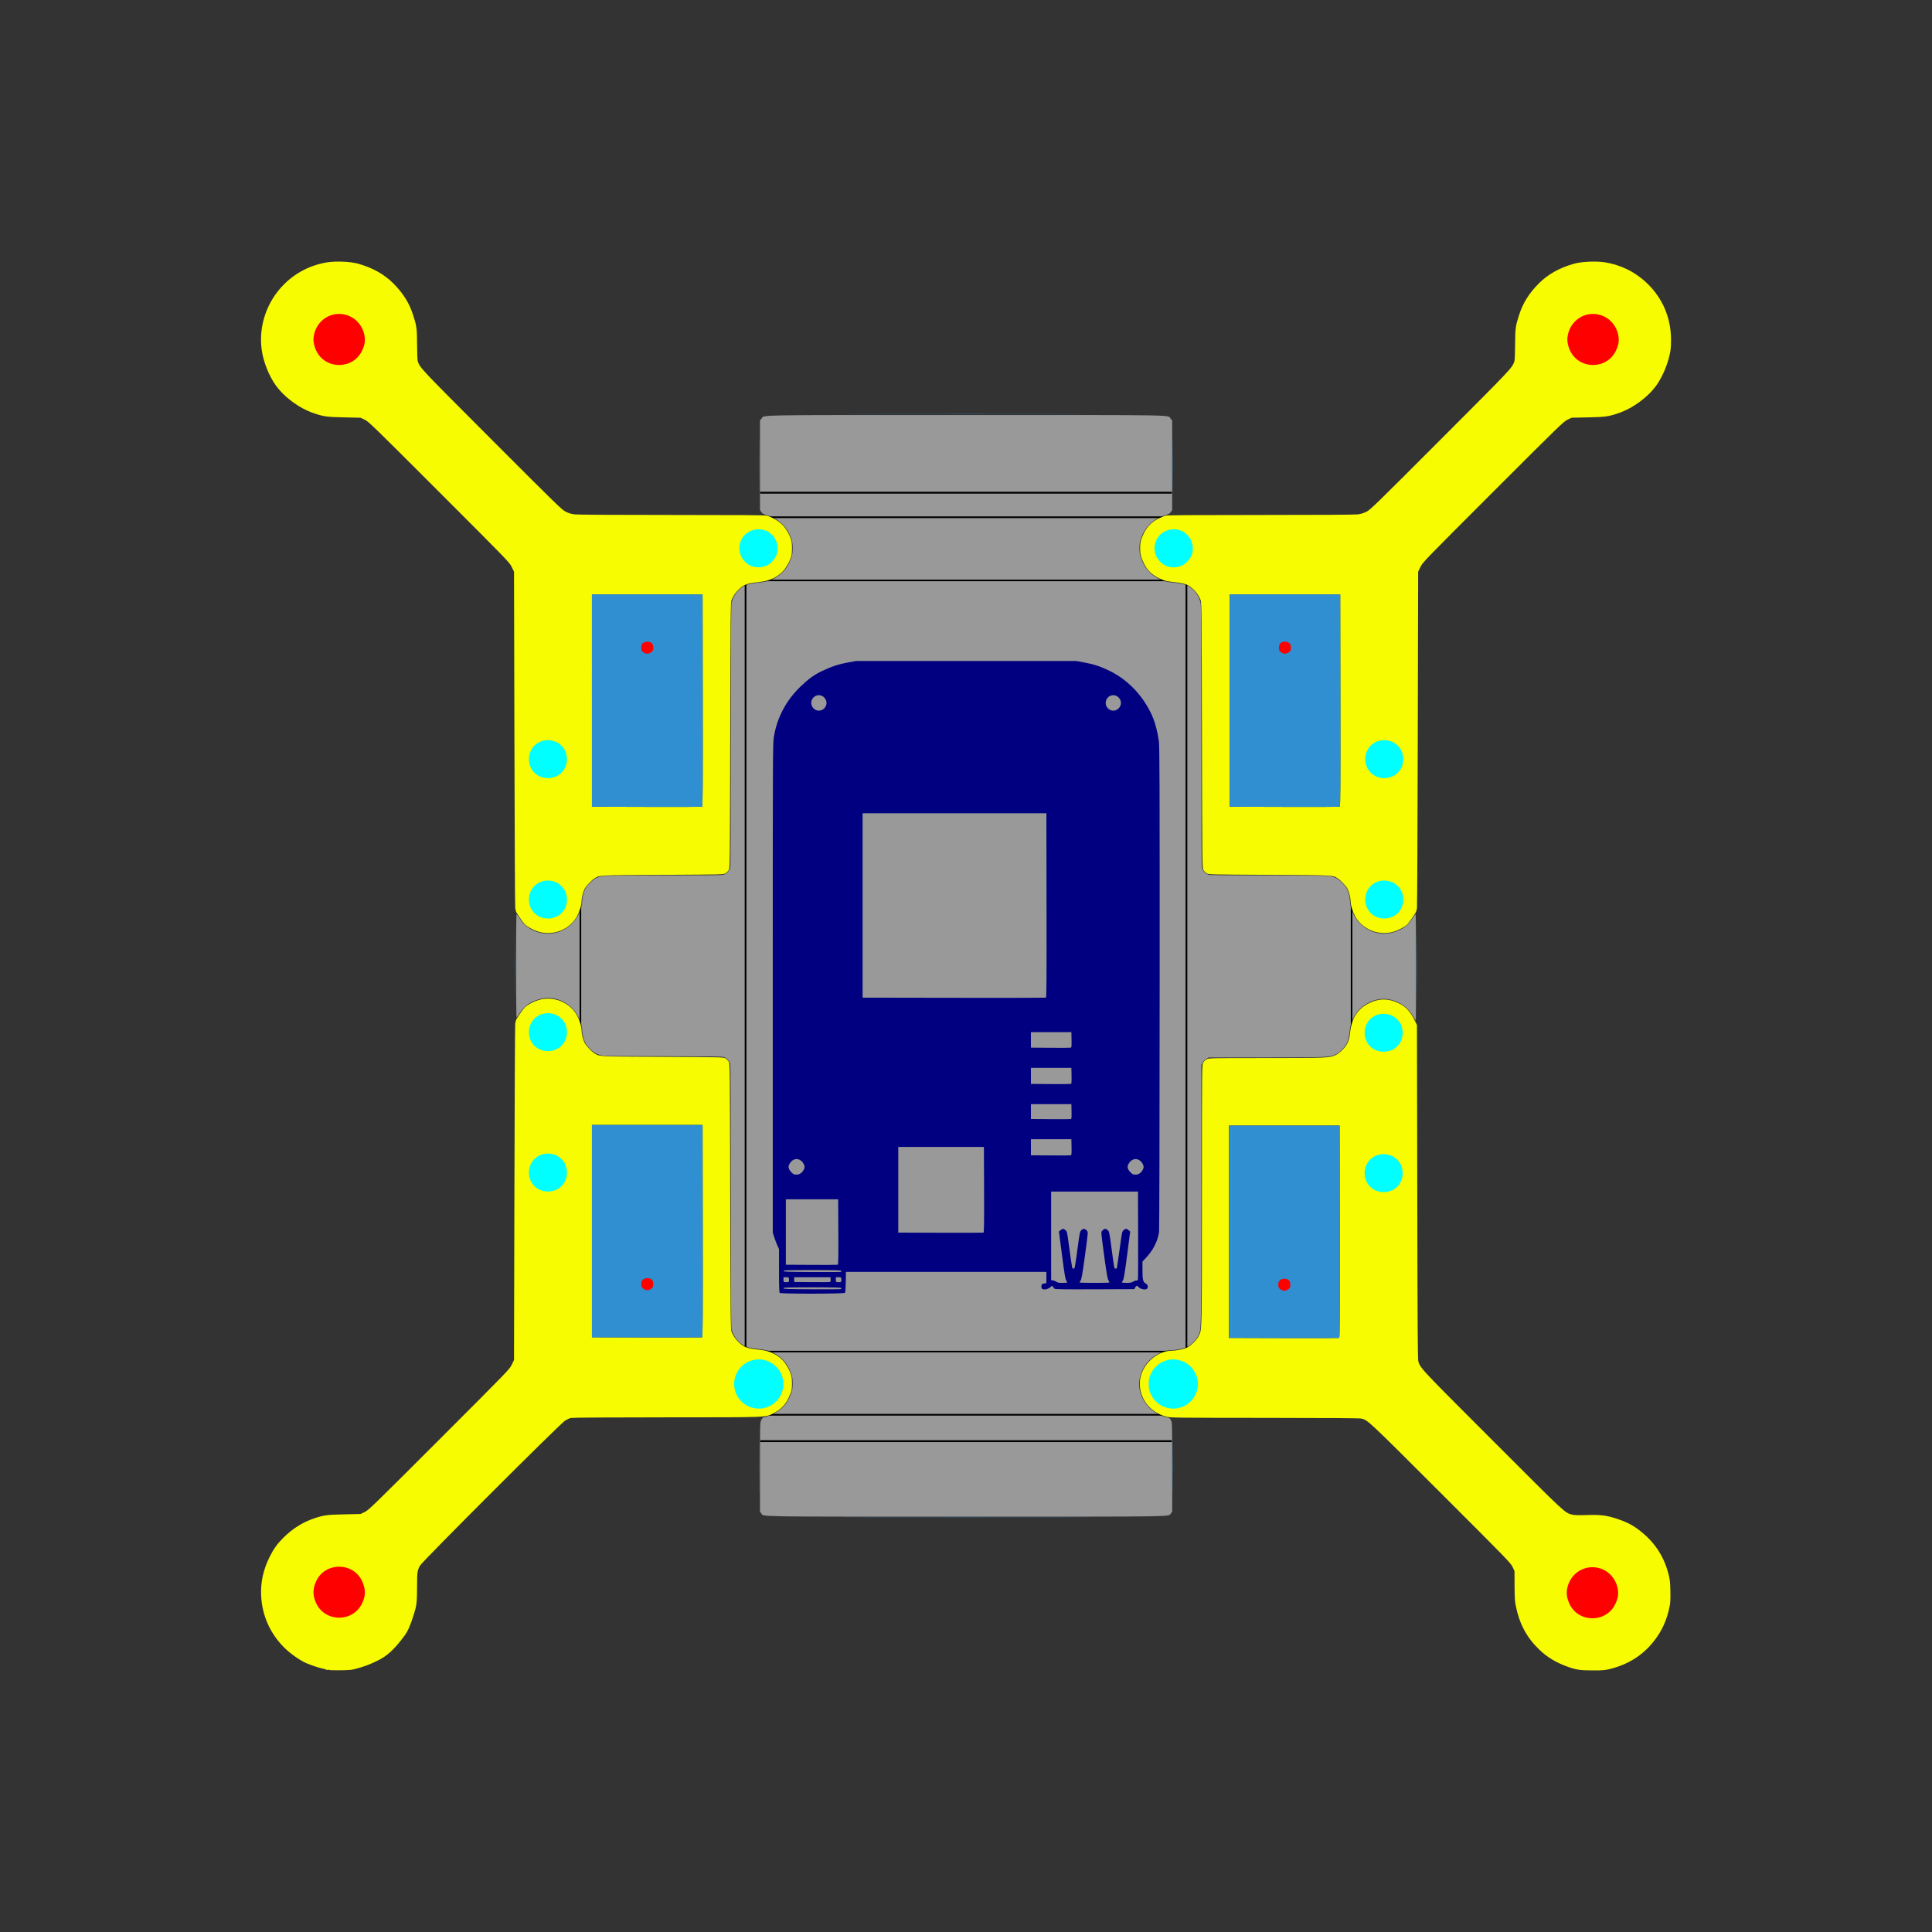 <?xml version="1.0" encoding="UTF-8" standalone="no"?>
<!-- Created with Inkscape (http://www.inkscape.org/) -->

<svg
   width="275mm"
   height="275mm"
   viewBox="0 0 275 275"
   version="1.1"
   id="svg1011"
   inkscape:version="1.1.2 (b8e25be833, 2022-02-05)"
   sodipodi:docname="chassis.svg"
   xmlns:inkscape="http://www.inkscape.org/namespaces/inkscape"
   xmlns:sodipodi="http://sodipodi.sourceforge.net/DTD/sodipodi-0.dtd"
   xmlns="http://www.w3.org/2000/svg"
   xmlns:svg="http://www.w3.org/2000/svg">
  <rect x="0" y="0" width="275" height="275" fill="#333333" stroke="none"/>
  <sodipodi:namedview
     id="namedview1013"
     pagecolor="#ffffff"
     bordercolor="#666666"
     borderopacity="1.0"
     inkscape:pageshadow="2"
     inkscape:pageopacity="0.0"
     inkscape:pagecheckerboard="0"
     inkscape:document-units="mm"
     showgrid="false"
     inkscape:zoom="4.3994184"
     inkscape:cx="564.73374"
     inkscape:cy="706.57067"
     inkscape:window-width="2558"
     inkscape:window-height="1360"
     inkscape:window-x="1273"
     inkscape:window-y="0"
     inkscape:window-maximized="0"
     inkscape:current-layer="layer1" />
  <defs
     id="defs1008" />
  <g
     inkscape:label="Layer 1"
     inkscape:groupmode="layer"
     id="layer1">
    <rect
       style="fill:#00ffff;stroke-width:0.252"
       id="rect7782"
       width="7"
       height="27"
       x="74.5"
       y="104.139"
       ry="3.6" />
    <rect
       style="fill:#00ffff;stroke-width:0.252"
       id="rect7782-4"
       width="7"
       height="27"
       x="74.5"
       y="143.5"
       ry="3.6" />
    <rect
       style="fill:#00ffff;stroke-width:0.252"
       id="rect7782-5"
       width="7"
       height="27"
       x="193.5"
       y="104.5"
       ry="3.6" />
    <rect
       style="fill:#00ffff;stroke-width:0.252"
       id="rect7782-4-1"
       width="7"
       height="27"
       x="193.5"
       y="143.861"
       ry="3.6" />
    <rect
       style="fill:#ff0000;stroke-width:0.153"
       id="rect2178"
       width="3.2"
       height="3.2"
       x="90.5"
       y="90.5" />
    <rect
       style="fill:#ff0000;stroke-width:0.153"
       id="rect2178-4"
       width="3.2"
       height="3.2"
       x="181.3"
       y="90.5" />
    <rect
       style="fill:#ff0000;stroke-width:0.153"
       id="rect2178-3"
       width="3.2"
       height="3.2"
       x="90.5"
       y="181.3" />
    <rect
       style="fill:#ff0000;stroke-width:0.153"
       id="rect2178-4-7"
       width="3.2"
       height="3.2"
       x="181.3"
       y="181.3" />
    <rect
       style="fill:#ff0000;stroke-width:0.219"
       id="rect3868"
       width="10"
       height="10"
       x="43.5"
       y="221.5" />
    <rect
       style="fill:#ff0000;stroke-width:0.219"
       id="rect3868-4"
       width="10"
       height="10"
       x="221.5"
       y="221.5" />
    <rect
       style="fill:#ff0000;stroke-width:0.219"
       id="rect3868-8"
       width="10"
       height="10"
       x="43.5"
       y="43.5" />
    <rect
       style="fill:#ff0000;stroke-width:0.219"
       id="rect3868-4-3"
       width="10"
       height="10"
       x="221.5"
       y="43.5" />
    <rect
       style="fill:#000080;stroke-width:0.26"
       id="rect6076"
       width="60"
       height="95"
       x="107.5"
       y="92.5" />
    <path
       style="fill:#999999;stroke-width:0.085"
       d="m 201.529,145.267 c -0.018,0 -0.196,-0.276 -0.397,-0.614 -0.805,-1.359 -2.019,-2.183 -3.582,-2.433 -1.81,-0.289 -3.935,0.814 -4.805,2.496 -0.418,0.808 -0.562,1.298 -0.657,2.244 -0.045,0.448 -0.167,1.027 -0.275,1.307 -0.248,0.645 -1.016,1.482 -1.638,1.786 -0.916,0.448 -1.101,0.457 -9.95,0.461 l -8.17,0.004 -0.337,0.191 c -0.189,0.107 -0.421,0.339 -0.528,0.528 l -0.191,0.337 -0.004,18.415 c -0.005,19.797 0.008,19.217 -0.431,20.131 -0.265,0.552 -0.999,1.3 -1.547,1.577 -0.489,0.248 -1.518,0.467 -2.214,0.471 -1.619,0.011 -3.375,1.195 -4.16,2.804 -0.901,1.848 -0.547,3.86 0.946,5.376 0.663,0.673 1.625,1.218 2.453,1.39 0.423,0.088 0.488,0.131 0.639,0.427 0.163,0.319 0.168,0.515 0.168,6.671 v 6.342 l -0.184,0.233 c -0.394,0.501 1.741,0.467 -29.153,0.467 -30.895,0 -28.759,0.034 -29.153,-0.467 l -0.184,-0.233 v -6.336 c 0,-6.316 8.5e-4,-6.338 0.182,-6.712 0.164,-0.337 0.22,-0.381 0.544,-0.43 0.199,-0.03 0.712,-0.225 1.141,-0.434 1.055,-0.514 1.777,-1.227 2.264,-2.237 0.419,-0.868 0.521,-1.282 0.521,-2.117 0,-0.834 -0.102,-1.248 -0.521,-2.117 -0.715,-1.483 -2.187,-2.525 -3.836,-2.714 -2.2,-0.252 -2.512,-0.357 -3.306,-1.107 -0.551,-0.521 -0.934,-1.229 -1.049,-1.939 -0.06,-0.37 -0.089,-6.508 -0.09,-18.92 -8.5e-4,-13.074 -0.028,-18.469 -0.094,-18.707 -0.119,-0.428 -0.54,-0.85 -0.968,-0.968 -0.232,-0.064 -2.826,-0.093 -8.463,-0.094 -5.151,-8.5e-4 -8.33,-0.033 -8.678,-0.088 -0.303,-0.048 -0.745,-0.181 -0.982,-0.296 -0.495,-0.239 -1.284,-1.025 -1.548,-1.543 -0.227,-0.445 -0.431,-1.298 -0.432,-1.81 -8.5e-4,-0.216 -0.081,-0.654 -0.178,-0.974 -0.812,-2.666 -3.484,-4.159 -6.042,-3.378 -1.234,0.377 -2.015,0.958 -2.677,1.99 -0.207,0.322 -0.404,0.588 -0.439,0.591 -0.035,0.003 -0.064,-3.31 -0.064,-7.361 0,-4.051 0.029,-7.364 0.064,-7.361 0.035,0.003 0.232,0.269 0.439,0.591 0.459,0.716 0.824,1.078 1.487,1.477 2.787,1.673 6.269,0.294 7.232,-2.865 0.097,-0.319 0.177,-0.757 0.178,-0.974 0.002,-0.513 0.205,-1.365 0.432,-1.81 0.264,-0.518 1.053,-1.304 1.548,-1.543 0.237,-0.115 0.679,-0.248 0.982,-0.296 0.349,-0.055 3.527,-0.087 8.678,-0.088 5.637,-8.6e-4 8.231,-0.03 8.463,-0.094 0.428,-0.119 0.85,-0.54 0.968,-0.968 0.066,-0.238 0.093,-5.634 0.094,-18.707 8.5e-4,-12.412 0.03,-18.55 0.09,-18.92 0.115,-0.71 0.498,-1.418 1.049,-1.939 0.794,-0.751 1.105,-0.855 3.306,-1.107 1.648,-0.189 3.12,-1.23 3.836,-2.714 0.419,-0.868 0.521,-1.282 0.521,-2.117 0,-0.834 -0.102,-1.248 -0.521,-2.117 -0.613,-1.27 -1.789,-2.223 -3.243,-2.626 -0.399,-0.111 -0.549,-0.201 -0.699,-0.421 l -0.191,-0.28 v -6.373 -6.373 l 0.213,-0.253 c 0.476,-0.565 -1.936,-0.522 29.124,-0.522 31.06,0 28.649,-0.043 29.124,0.522 l 0.213,0.253 v 6.373 6.373 l -0.191,0.28 c -0.15,0.22 -0.299,0.31 -0.699,0.421 -1.454,0.403 -2.63,1.356 -3.243,2.626 -0.419,0.868 -0.521,1.282 -0.521,2.117 0,0.834 0.102,1.248 0.521,2.117 0.715,1.483 2.187,2.525 3.836,2.714 2.2,0.252 2.512,0.357 3.306,1.107 0.551,0.521 0.934,1.229 1.049,1.939 0.06,0.37 0.089,6.508 0.09,18.92 8.4e-4,13.074 0.028,18.469 0.094,18.707 0.119,0.428 0.54,0.85 0.968,0.968 0.232,0.064 2.826,0.093 8.463,0.094 5.151,8.5e-4 8.33,0.033 8.678,0.088 0.303,0.048 0.745,0.181 0.982,0.296 0.495,0.239 1.284,1.025 1.548,1.543 0.227,0.445 0.431,1.298 0.432,1.81 8.5e-4,0.216 0.081,0.654 0.178,0.974 0.812,2.666 3.484,4.159 6.042,3.378 1.234,-0.377 2.015,-0.958 2.677,-1.99 0.207,-0.322 0.404,-0.588 0.439,-0.591 0.035,-0.003 0.064,3.405 0.064,7.573 0,4.168 -0.015,7.578 -0.033,7.578 z m -36.586,-39.836 c -0.226,-1.523 -0.592,-2.818 -1.088,-3.859 -1.267,-2.658 -3.366,-4.827 -5.855,-6.051 -1.327,-0.653 -2.325,-0.983 -3.753,-1.241 l -1.073,-0.194 h -15.663 -15.663 l -1.073,0.194 c -1.37,0.248 -2.384,0.578 -3.71,1.207 -1.183,0.561 -1.942,1.106 -3.121,2.24 -2.045,1.966 -3.345,4.42 -3.79,7.154 -0.153,0.94 -0.159,2.166 -0.159,35.772 v 34.798 l 0.202,0.635 c 0.111,0.349 0.311,0.878 0.445,1.176 l 0.242,0.541 v 3.062 c 0,2.268 0.026,3.088 0.102,3.163 0.156,0.156 9.154,0.146 9.284,-0.01 0.057,-0.069 0.102,-0.664 0.116,-1.545 l 0.023,-1.433 h 14.266 14.266 v 0.804 0.804 l -0.254,0.029 c -0.14,0.016 -0.302,0.068 -0.36,0.116 -0.135,0.111 -0.137,0.509 -0.004,0.643 0.216,0.216 0.877,0.075 1.239,-0.264 0.196,-0.184 0.198,-0.184 0.315,-0.015 0.065,0.093 0.158,0.217 0.209,0.276 0.072,0.084 1.287,0.102 5.738,0.085 l 5.646,-0.022 0.112,-0.233 c 0.125,-0.262 0.282,-0.297 0.446,-0.1 0.288,0.347 1.056,0.501 1.261,0.254 0.175,-0.21 0.073,-0.584 -0.194,-0.711 -0.392,-0.187 -0.479,-0.535 -0.479,-1.914 v -1.229 l 0.391,-0.404 c 1.074,-1.109 1.74,-2.382 1.97,-3.762 0.043,-0.257 0.079,-15.25 0.085,-34.784 0.008,-29.98 -0.007,-34.44 -0.116,-35.179 z m -2.319,61.137 c -0.262,0.43 -0.578,0.627 -1.004,0.627 -0.327,0 -0.424,-0.045 -0.703,-0.323 -0.524,-0.524 -0.544,-0.956 -0.07,-1.495 0.557,-0.635 1.401,-0.49 1.819,0.312 0.161,0.31 0.149,0.568 -0.041,0.88 z m -0.658,15.641 c -0.031,0.031 -0.136,0.057 -0.233,0.057 -0.097,0 -0.301,0.076 -0.454,0.169 -0.21,0.128 -0.427,0.169 -0.896,0.169 -0.34,0 -0.643,-0.024 -0.673,-0.054 -0.03,-0.03 0.022,-0.161 0.115,-0.291 0.139,-0.195 0.247,-0.835 0.607,-3.598 l 0.438,-3.36 -0.233,-0.2 c -0.291,-0.251 -0.409,-0.251 -0.697,-0.004 -0.217,0.187 -0.24,0.286 -0.466,1.968 -0.131,0.975 -0.296,2.134 -0.369,2.576 -0.072,0.442 -0.131,0.833 -0.131,0.868 0,0.035 -0.076,0.064 -0.168,0.064 -0.213,0 -0.192,0.1 -0.584,-2.831 -0.317,-2.369 -0.335,-2.457 -0.555,-2.646 -0.28,-0.241 -0.387,-0.244 -0.672,-0.02 -0.172,0.135 -0.223,0.25 -0.223,0.502 0,0.179 0.191,1.705 0.424,3.389 0.339,2.448 0.457,3.11 0.59,3.297 0.092,0.129 0.142,0.258 0.113,0.288 -0.07,0.07 -4.13,0.07 -4.2,0 -0.03,-0.03 0.021,-0.159 0.113,-0.288 0.133,-0.187 0.251,-0.848 0.59,-3.297 0.233,-1.685 0.424,-3.21 0.424,-3.389 0,-0.252 -0.051,-0.366 -0.223,-0.502 -0.285,-0.224 -0.392,-0.221 -0.672,0.02 -0.219,0.189 -0.239,0.28 -0.551,2.596 -0.394,2.916 -0.387,2.882 -0.589,2.882 -0.114,0 -0.171,-0.078 -0.202,-0.275 -0.189,-1.202 -0.267,-1.747 -0.471,-3.269 -0.22,-1.646 -0.243,-1.745 -0.46,-1.932 -0.288,-0.247 -0.406,-0.247 -0.697,0.004 l -0.233,0.2 0.438,3.36 c 0.36,2.763 0.468,3.403 0.607,3.598 0.093,0.131 0.145,0.262 0.115,0.291 -0.03,0.03 -0.337,0.054 -0.683,0.054 -0.484,0 -0.682,-0.037 -0.856,-0.162 -0.125,-0.089 -0.341,-0.175 -0.479,-0.19 l -0.251,-0.029 v -6.308 -6.308 h 6.181 6.181 l 0.022,6.272 c 0.012,3.45 -0.004,6.298 -0.035,6.329 z m -2.58,-81.58 c -0.451,0.704 -1.404,0.698 -1.843,-0.011 -0.443,-0.716 0.083,-1.664 0.923,-1.664 0.369,0 0.716,0.201 0.923,0.537 0.225,0.365 0.224,0.783 -0.004,1.138 z m -6.95,63.817 c -0.06,0.023 -1.366,0.032 -2.902,0.019 l -2.793,-0.022 v -1.143 -1.143 h 2.879 2.879 l 0.024,1.124 c 0.018,0.855 -0.002,1.134 -0.085,1.165 z m 0,-5.165 c -0.06,0.023 -1.366,0.032 -2.902,0.019 l -2.793,-0.022 v -1.058 -1.058 h 2.879 2.879 l 0.024,1.039 c 0.018,0.787 -0.003,1.049 -0.085,1.081 z m 0,-4.995 c -0.06,0.023 -1.366,0.032 -2.902,0.019 l -2.793,-0.022 v -1.143 -1.143 h 2.879 2.879 l 0.024,1.124 c 0.018,0.855 -0.002,1.134 -0.085,1.165 z m 7e-5,-5.165 c -0.06,0.023 -1.366,0.032 -2.902,0.019 l -2.793,-0.022 v -1.101 -1.101 h 2.879 2.879 l 0.024,1.081 c 0.018,0.821 -0.003,1.091 -0.085,1.123 z m -3.558,-7.112 c -0.058,0.022 -5.954,0.031 -13.102,0.019 l -12.996,-0.022 v -13.123 -13.123 h 13.081 13.081 l 0.021,13.105 c 0.017,10.439 0,13.113 -0.085,13.145 z m -8.89,33.443 c -0.059,0.022 -2.811,0.031 -6.118,0.019 l -6.011,-0.022 v -6.096 -6.096 h 6.096 6.096 l 0.022,6.077 c 0.017,4.817 0,6.086 -0.085,6.118 z m -20.314,8.041 c -0.062,0.024 -1.923,0.033 -4.135,0.021 -3.509,-0.019 -4.022,-0.038 -4.022,-0.149 0,-0.111 0.512,-0.127 4.099,-0.127 3.203,0 4.107,0.023 4.135,0.106 0.019,0.058 -0.015,0.125 -0.078,0.149 z m -0.015,-1.01 c -0.068,0.026 -0.252,0.035 -0.407,0.021 -0.269,-0.026 -0.283,-0.044 -0.283,-0.366 v -0.339 h 0.381 c 0.379,0 0.381,0.001 0.407,0.318 0.018,0.22 -0.012,0.333 -0.098,0.366 z m 0.015,-1.445 c -0.062,0.024 -1.923,0.033 -4.135,0.021 -3.509,-0.019 -4.022,-0.038 -4.022,-0.149 0,-0.111 0.512,-0.127 4.099,-0.127 3.203,0 4.107,0.023 4.135,0.106 0.019,0.058 -0.015,0.125 -0.078,0.149 z m -0.43,-1.014 c -0.059,0.022 -1.745,0.031 -3.747,0.019 l -3.641,-0.022 v -4.657 -4.657 h 3.725 3.725 l 0.022,4.638 c 0.017,3.665 -8.5e-4,4.646 -0.085,4.679 z m -1.097,2.454 c -0.062,0.024 -1.235,0.033 -2.609,0.021 l -2.497,-0.022 v -0.339 -0.339 h 2.582 2.582 l 0.026,0.318 c 0.017,0.206 -0.013,0.333 -0.086,0.361 z m -0.672,-81.85 c -0.451,0.704 -1.404,0.698 -1.843,-0.011 -0.443,-0.716 0.083,-1.664 0.923,-1.664 0.369,0 0.716,0.201 0.923,0.537 0.225,0.365 0.224,0.783 -0.004,1.138 z m -3.112,65.939 c -0.262,0.43 -0.578,0.627 -1.004,0.627 -0.327,0 -0.424,-0.045 -0.703,-0.323 -0.524,-0.524 -0.544,-0.956 -0.07,-1.495 0.557,-0.635 1.401,-0.49 1.819,0.312 0.161,0.31 0.149,0.568 -0.041,0.88 z m -2.155,15.916 c -0.068,0.026 -0.252,0.035 -0.407,0.021 -0.269,-0.026 -0.283,-0.044 -0.283,-0.366 v -0.339 h 0.381 c 0.379,0 0.381,0.001 0.407,0.318 0.018,0.22 -0.012,0.333 -0.098,0.366 z"
       id="path6479" />
    <rect
       style="fill:none;stroke:#000000;stroke-width:0.246;stroke-miterlimit:4;stroke-dasharray:none;stroke-opacity:1"
       id="rect1625"
       width="62.754"
       height="127.754"
       x="106.123"
       y="73.623" />
    <circle
       style="fill:#00ffff;stroke-width:0.225"
       id="path7935"
       cx="108"
       cy="78"
       r="3.5" />
    <rect
       style="fill:none;stroke:#000000;stroke-width:0.229;stroke-miterlimit:4;stroke-dasharray:none;stroke-opacity:1"
       id="rect907"
       width="109.771"
       height="109.771"
       x="82.614"
       y="82.614" />
    <circle
       style="fill:#00ffff;stroke-width:0.225"
       id="path7935-1"
       cx="167"
       cy="78"
       r="3.5" />
    <path
       style="fill:#f8fc01;stroke-width:0.085"
       d="m 237.76,49.975 c -0.234,1.532 -1.064,3.58 -1.958,4.833 -1.268,1.777 -3.44,3.356 -5.58,4.056 -1.344,0.44 -1.733,0.49 -4.191,0.544 l -2.328,0.051 -0.593,0.284 c -0.564,0.271 -1.083,0.775 -10.595,10.286 -9.905,9.905 -10.005,10.008 -10.329,10.675 l -0.327,0.673 -0.054,23.711 c -0.03,13.041 -0.082,23.918 -0.115,24.172 -0.033,0.253 -0.126,0.558 -0.206,0.677 -0.08,0.119 -0.321,0.484 -0.536,0.81 -0.215,0.326 -0.498,0.695 -0.629,0.82 -0.406,0.386 -1.223,0.828 -1.936,1.046 -2.091,0.639 -4.44,-0.293 -5.482,-2.174 -0.369,-0.666 -0.651,-1.572 -0.653,-2.093 -0.002,-0.513 -0.205,-1.365 -0.432,-1.81 -0.23,-0.45 -1.032,-1.294 -1.471,-1.548 -0.737,-0.425 -0.47,-0.412 -9.652,-0.461 -8.491,-0.045 -8.641,-0.049 -8.929,-0.218 -0.161,-0.095 -0.371,-0.304 -0.466,-0.466 -0.172,-0.292 -0.173,-0.375 -0.215,-19.174 -0.038,-17.048 -0.056,-18.915 -0.178,-19.233 -0.231,-0.6 -0.549,-1.072 -1.027,-1.524 -0.814,-0.77 -1.115,-0.872 -3.324,-1.125 -0.624,-0.072 -0.905,-0.157 -1.553,-0.469 -1.057,-0.51 -1.713,-1.156 -2.198,-2.161 -0.418,-0.867 -0.52,-1.281 -0.52,-2.115 0,-0.834 0.102,-1.248 0.52,-2.115 0.455,-0.944 1.129,-1.63 2.062,-2.098 0.371,-0.186 0.826,-0.381 1.012,-0.433 0.243,-0.068 4.072,-0.094 13.505,-0.094 8.245,0 13.419,-0.031 13.843,-0.084 0.477,-0.06 0.851,-0.171 1.269,-0.377 0.558,-0.275 1.181,-0.882 10.553,-10.267 10.3,-10.313 10.173,-10.179 10.514,-11.158 0.051,-0.148 0.093,-1.144 0.099,-2.371 0.011,-2.298 0.054,-2.625 0.559,-4.191 0.559,-1.736 1.425,-3.119 2.835,-4.529 1.306,-1.306 2.961,-2.225 5.044,-2.801 1.085,-0.3 3.191,-0.381 4.425,-0.171 2.363,0.403 4.436,1.473 6.108,3.153 2.027,2.037 3.139,4.639 3.215,7.523 0.02,0.741 -0.012,1.471 -0.085,1.947 z m -7.413,-2.253 c -0.336,-1.772 -1.835,-3.039 -3.597,-3.039 -1.794,0 -3.287,1.29 -3.609,3.12 -0.116,0.66 -0.002,1.362 0.34,2.094 1.285,2.745 5.253,2.745 6.538,-8.5e-4 0.385,-0.823 0.473,-1.406 0.327,-2.174 z m -30.782,79.316 c -0.212,-0.621 -0.849,-1.264 -1.494,-1.507 -1.865,-0.703 -3.741,0.554 -3.741,2.507 0,1.552 1.192,2.724 2.745,2.7 1.928,-0.03 3.131,-1.818 2.49,-3.699 z m 0,-19.981 c -0.212,-0.621 -0.849,-1.264 -1.494,-1.507 -1.865,-0.703 -3.741,0.554 -3.741,2.507 0,1.552 1.192,2.724 2.745,2.7 1.928,-0.03 3.131,-1.818 2.49,-3.699 z M 182.893,84.604 h -7.874 V 99.717 114.83 l 7.789,0.022 c 4.284,0.012 7.837,0.004 7.895,-0.019 0.085,-0.032 0.102,-3.104 0.085,-15.135 l -0.021,-15.094 z m -13.196,-7.197 c -0.159,-0.598 -0.333,-0.9 -0.763,-1.33 -1.232,-1.232 -3.491,-0.871 -4.28,0.684 -0.564,1.113 -0.361,2.352 0.532,3.246 0.995,0.995 2.753,0.995 3.748,8.5e-4 0.746,-0.746 1.014,-1.659 0.763,-2.6 z m 67.98,151.13 c -0.399,2.059 -1.108,3.622 -2.342,5.164 -1.555,1.942 -3.594,3.218 -6.171,3.863 -0.709,0.177 -1,0.201 -2.455,0.201 -1.809,3.4e-4 -2.384,-0.088 -3.683,-0.565 -1.59,-0.584 -2.82,-1.334 -3.916,-2.385 -1.782,-1.711 -2.823,-3.636 -3.343,-6.184 -0.146,-0.717 -0.176,-1.192 -0.184,-2.93 l -0.009,-2.074 -0.279,-0.593 c -0.267,-0.568 -0.699,-1.012 -10.245,-10.549 -10.317,-10.308 -10.321,-10.312 -11.24,-10.565 -0.233,-0.065 -4.368,-0.095 -13.753,-0.101 -12.821,-0.009 -13.447,-0.016 -14.038,-0.168 -2.482,-0.637 -4.07,-2.891 -3.735,-5.301 0.303,-2.178 2.401,-4.079 4.519,-4.094 0.647,-0.004 1.694,-0.214 2.143,-0.43 0.551,-0.264 1.384,-1.083 1.662,-1.633 0.486,-0.96 0.468,-0.182 0.471,-20.184 0.003,-18.268 0.004,-18.4 0.173,-18.731 0.11,-0.215 0.29,-0.395 0.505,-0.505 0.328,-0.167 0.486,-0.171 8.487,-0.173 8.83,-0.003 9.017,-0.012 9.932,-0.459 0.272,-0.133 0.661,-0.445 0.988,-0.792 0.66,-0.7 0.896,-1.257 1.01,-2.387 0.204,-2.026 1.097,-3.4 2.717,-4.182 1.276,-0.616 2.418,-0.68 3.683,-0.207 1.317,0.493 2.087,1.232 2.8,2.686 l 0.316,0.645 0.044,23.791 c 0.036,19.497 0.064,23.852 0.157,24.125 0.329,0.975 0.325,0.97 10.586,11.236 10.578,10.583 10.22,10.25 11.303,10.536 0.309,0.082 0.852,0.097 2.122,0.059 1.956,-0.058 2.752,0.041 4.261,0.533 1.25,0.407 2.151,0.858 3.023,1.513 2.278,1.711 3.642,3.74 4.329,6.437 0.18,0.709 0.221,1.088 0.247,2.328 0.022,1.02 -0.004,1.667 -0.083,2.074 z m -7.415,-2.422 c -0.336,-1.772 -1.835,-3.039 -3.597,-3.039 -1.794,0 -3.287,1.29 -3.609,3.12 -0.116,0.66 -0.002,1.362 0.34,2.094 1.285,2.745 5.253,2.745 6.538,-8.5e-4 0.385,-0.823 0.473,-1.406 0.327,-2.174 z m -30.782,-60.13 c -0.212,-0.621 -0.849,-1.264 -1.494,-1.507 -1.865,-0.703 -3.741,0.554 -3.741,2.507 0,1.552 1.192,2.724 2.745,2.7 1.928,-0.03 3.131,-1.818 2.49,-3.699 z m 0,-19.981 c -0.212,-0.621 -0.849,-1.264 -1.494,-1.507 -1.865,-0.703 -3.741,0.554 -3.741,2.507 0,1.552 1.192,2.724 2.745,2.7 1.928,-0.03 3.131,-1.818 2.49,-3.699 z m -16.672,14.207 h -7.874 v 15.113 15.113 l 7.789,0.022 c 4.284,0.012 7.837,0.004 7.895,-0.019 0.085,-0.032 0.102,-3.104 0.085,-15.135 l -0.021,-15.094 z m -13.196,36.153 c -0.159,-0.598 -0.333,-0.9 -0.763,-1.33 -1.232,-1.232 -3.491,-0.871 -4.28,0.684 -0.564,1.113 -0.361,2.352 0.532,3.246 0.995,0.995 2.753,0.995 3.748,8.5e-4 0.746,-0.746 1.014,-1.659 0.763,-2.6 z m -56.962,1.609 c -0.044,0.186 -0.236,0.662 -0.427,1.057 -0.463,0.957 -1.129,1.629 -2.096,2.115 -1.246,0.627 -0.328,0.59 -15.161,0.597 -8.172,0.004 -13.474,0.037 -13.693,0.087 -0.197,0.045 -0.578,0.219 -0.847,0.388 -0.741,0.466 -20.364,20.08 -20.656,20.647 -0.378,0.733 -0.395,0.86 -0.405,3.049 -0.01,2.202 -0.059,2.612 -0.464,3.895 -0.487,1.544 -0.842,2.357 -1.303,2.988 -1.418,1.938 -2.537,2.97 -3.906,3.603 -0.279,0.129 -0.66,0.305 -0.847,0.392 -0.773,0.358 -2.355,0.84 -2.963,0.902 -0.671,0.069 -2.936,0.076 -2.978,0.009 -0.023,-0.038 -0.117,-0.044 -0.208,-0.015 -0.091,0.029 -0.212,0.017 -0.268,-0.028 -0.056,-0.044 -0.254,-0.108 -0.44,-0.141 -0.504,-0.091 -1.811,-0.522 -2.424,-0.8 -0.965,-0.437 -2.298,-1.387 -3.143,-2.237 -1.993,-2.006 -3.125,-4.573 -3.252,-7.38 -0.086,-1.891 0.305,-3.67 1.204,-5.482 0.57,-1.148 1.068,-1.846 1.934,-2.712 1.335,-1.335 2.82,-2.264 4.496,-2.812 1.344,-0.44 1.733,-0.49 4.191,-0.544 l 2.328,-0.051 0.593,-0.284 c 0.564,-0.271 1.083,-0.775 10.595,-10.286 9.905,-9.905 10.005,-10.008 10.329,-10.675 l 0.327,-0.673 0.054,-23.711 c 0.03,-13.041 0.082,-23.918 0.115,-24.172 0.033,-0.253 0.126,-0.558 0.206,-0.677 0.08,-0.119 0.321,-0.484 0.536,-0.81 0.215,-0.326 0.498,-0.695 0.629,-0.82 0.406,-0.386 1.223,-0.828 1.936,-1.046 2.091,-0.639 4.44,0.293 5.482,2.174 0.369,0.666 0.651,1.572 0.653,2.093 0.002,0.513 0.205,1.365 0.432,1.81 0.23,0.45 1.032,1.294 1.471,1.548 0.737,0.425 0.47,0.412 9.652,0.461 8.491,0.045 8.641,0.049 8.929,0.218 0.161,0.095 0.371,0.304 0.466,0.466 0.172,0.292 0.173,0.375 0.215,19.174 0.038,17.048 0.056,18.915 0.178,19.233 0.231,0.6 0.549,1.072 1.027,1.524 0.814,0.77 1.115,0.872 3.324,1.125 1.061,0.122 2.127,0.634 2.875,1.382 0.563,0.563 1.138,1.594 1.31,2.348 0.106,0.464 0.103,1.612 -0.005,2.074 z M 110.6,196.279 c -0.159,-0.598 -0.333,-0.9 -0.763,-1.33 -1.232,-1.232 -3.491,-0.871 -4.28,0.684 -0.564,1.113 -0.361,2.352 0.532,3.246 0.995,0.995 2.753,0.995 3.748,8.5e-4 0.746,-0.746 1.014,-1.659 0.763,-2.6 z M 92.13,160.126 h -7.874 v 15.113 15.113 l 7.789,0.022 c 4.284,0.012 7.837,0.004 7.895,-0.019 0.085,-0.032 0.102,-3.104 0.085,-15.135 l -0.021,-15.094 z m -11.607,5.774 c -0.212,-0.621 -0.849,-1.264 -1.494,-1.507 -1.865,-0.703 -3.741,0.554 -3.741,2.507 0,1.552 1.192,2.724 2.745,2.7 1.928,-0.03 3.131,-1.818 2.49,-3.699 z m 0,-19.981 c -0.212,-0.621 -0.849,-1.264 -1.494,-1.507 -1.865,-0.703 -3.741,0.554 -3.741,2.507 0,1.552 1.192,2.724 2.745,2.7 1.928,-0.03 3.131,-1.818 2.49,-3.699 z m -28.654,80.111 c -0.048,-0.251 -0.197,-0.691 -0.331,-0.979 -1.281,-2.737 -5.252,-2.732 -6.534,0.008 -0.507,1.084 -0.507,2.062 0,3.146 1.285,2.745 5.253,2.745 6.538,-8.6e-4 0.385,-0.823 0.473,-1.406 0.327,-2.174 z M 112.651,79.1 c -0.168,0.718 -0.755,1.756 -1.305,2.306 -0.748,0.748 -1.813,1.26 -2.875,1.382 -2.209,0.253 -2.51,0.355 -3.324,1.125 -0.478,0.452 -0.796,0.924 -1.027,1.524 -0.122,0.318 -0.14,2.185 -0.178,19.233 -0.042,18.799 -0.043,18.882 -0.215,19.174 -0.095,0.161 -0.304,0.371 -0.466,0.466 -0.288,0.169 -0.438,0.173 -8.929,0.218 -9.182,0.049 -8.915,0.036 -9.652,0.461 -0.44,0.254 -1.242,1.097 -1.471,1.548 -0.227,0.445 -0.431,1.298 -0.432,1.81 -0.002,0.521 -0.284,1.427 -0.653,2.093 -1.042,1.881 -3.391,2.813 -5.482,2.174 -0.712,-0.218 -1.53,-0.66 -1.936,-1.046 -0.131,-0.125 -0.414,-0.494 -0.629,-0.82 -0.215,-0.326 -0.456,-0.691 -0.536,-0.81 -0.08,-0.119 -0.172,-0.424 -0.206,-0.677 -0.033,-0.253 -0.085,-11.13 -0.115,-24.172 l -0.054,-23.711 -0.327,-0.673 c -0.324,-0.666 -0.424,-0.77 -10.329,-10.675 -9.512,-9.512 -10.031,-10.016 -10.595,-10.286 l -0.593,-0.284 -2.328,-0.051 c -2.458,-0.054 -2.847,-0.104 -4.191,-0.544 -2.14,-0.7 -4.311,-2.278 -5.58,-4.056 -0.946,-1.325 -1.735,-3.328 -1.97,-4.997 -0.473,-3.368 0.705,-6.857 3.142,-9.307 1.671,-1.68 3.745,-2.75 6.108,-3.153 1.234,-0.21 3.34,-0.129 4.425,0.171 2.084,0.576 3.738,1.495 5.044,2.801 1.41,1.41 2.276,2.793 2.835,4.529 0.504,1.566 0.548,1.893 0.559,4.191 0.006,1.228 0.047,2.224 0.099,2.371 0.341,0.979 0.214,0.845 10.514,11.158 9.372,9.385 9.996,9.991 10.553,10.267 0.418,0.207 0.792,0.318 1.27,0.377 0.425,0.053 5.576,0.084 13.843,0.084 9.456,-8.5e-4 13.261,0.026 13.504,0.094 0.715,0.2 1.679,0.765 2.207,1.293 0.553,0.553 1.13,1.591 1.3,2.338 0.106,0.464 0.103,1.612 -0.005,2.074 z M 110.6,77.407 c -0.159,-0.598 -0.333,-0.9 -0.763,-1.33 -1.232,-1.232 -3.491,-0.871 -4.28,0.684 -0.564,1.113 -0.361,2.352 0.532,3.246 0.995,0.995 2.753,0.995 3.748,8.5e-4 0.746,-0.746 1.014,-1.659 0.763,-2.6 z m -18.47,7.197 h -7.874 V 99.717 114.83 l 7.789,0.022 c 4.284,0.012 7.837,0.004 7.895,-0.019 0.085,-0.032 0.102,-3.104 0.085,-15.135 l -0.021,-15.094 z M 80.524,127.038 c -0.212,-0.621 -0.849,-1.264 -1.494,-1.507 -1.865,-0.703 -3.741,0.554 -3.741,2.507 0,1.552 1.192,2.724 2.745,2.7 1.928,-0.03 3.131,-1.818 2.49,-3.699 z m 0,-19.981 c -0.212,-0.621 -0.849,-1.264 -1.494,-1.507 -1.865,-0.703 -3.741,0.554 -3.741,2.507 0,1.552 1.192,2.724 2.745,2.7 1.928,-0.03 3.131,-1.818 2.49,-3.699 z M 51.87,47.722 c -0.336,-1.772 -1.835,-3.039 -3.597,-3.039 -1.794,0 -3.287,1.29 -3.609,3.12 -0.116,0.66 -0.002,1.362 0.34,2.094 1.285,2.745 5.253,2.745 6.538,-8.5e-4 0.385,-0.823 0.473,-1.406 0.327,-2.174 z"
       id="path6489" />
    <circle
       style="fill:#00ffff;stroke-width:0.225"
       id="path7935-3"
       cx="108"
       cy="197"
       r="3.5" />
    <path
       style="fill:#2f8fd1;stroke-width:0.085"
       d="m 201.668,141.69 c -0.013,-2.177 -0.013,-5.739 0,-7.916 0.013,-2.177 0.023,-0.396 0.023,3.958 0,4.354 -0.01,6.135 -0.023,3.958 z m -10.964,-26.857 c -0.058,0.022 -3.611,0.031 -7.895,0.019 l -7.789,-0.022 V 99.717 84.604 h 7.874 7.874 l 0.021,15.094 c 0.017,12.031 0,15.103 -0.085,15.135 z m -7.127,-23.237 c -0.318,-0.351 -1.014,-0.35 -1.365,0.002 -0.184,0.184 -0.241,0.744 -0.103,1.006 0.123,0.234 0.495,0.445 0.784,0.445 0.289,0 0.661,-0.211 0.784,-0.445 0.137,-0.26 0.083,-0.807 -0.1,-1.008 z m 7.042,98.844 c -0.058,0.022 -3.611,0.031 -7.895,0.019 l -7.789,-0.022 v -15.113 -15.113 h 7.874 7.874 l 0.021,15.094 c 0.017,12.031 0,15.103 -0.085,15.135 z m -7.127,-8.166 c -0.318,-0.351 -1.014,-0.35 -1.365,0.002 -0.184,0.184 -0.241,0.744 -0.103,1.006 0.123,0.234 0.495,0.445 0.784,0.445 0.289,0 0.661,-0.211 0.784,-0.445 0.137,-0.26 0.083,-0.807 -0.1,-1.008 z m -16.538,29.683 c -0.013,-1.761 -0.013,-4.619 1e-5,-6.35 0.013,-1.731 0.023,-0.29 0.023,3.202 0,3.493 -0.011,4.909 -0.023,3.148 z m 0,-142.579 c -0.013,-1.761 -0.013,-4.619 1e-5,-6.35 0.013,-1.731 0.023,-0.29 0.023,3.202 0,3.493 -0.011,4.909 -0.023,3.148 z M 137.512,216.007 c -15.646,0 -22.035,-0.01 -14.196,-0.022 7.839,-0.012 20.64,-0.012 28.448,0 7.808,0.012 1.394,0.022 -14.252,0.022 z m 0,-157.057 c -15.507,0 -21.838,-0.01 -14.069,-0.022 7.769,-0.012 20.456,-0.012 28.194,0 7.738,0.012 1.382,0.022 -14.125,0.022 z M 108.027,211.957 c -0.013,-1.761 -0.013,-4.619 1e-5,-6.35 0.013,-1.731 0.023,-0.29 0.023,3.202 0,3.493 -0.011,4.909 -0.023,3.148 z m 0,-142.579 c -0.013,-1.761 -0.013,-4.619 1e-5,-6.35 0.013,-1.731 0.023,-0.29 0.023,3.202 0,3.493 -0.011,4.909 -0.023,3.148 z M 99.941,190.356 c -0.058,0.022 -3.611,0.031 -7.895,0.019 l -7.789,-0.022 v -15.113 -15.113 h 7.874 7.874 l 0.021,15.094 c 0.017,12.031 0,15.103 -0.085,15.135 z m -7.127,-8.166 c -0.318,-0.351 -1.014,-0.35 -1.365,0.002 -0.184,0.184 -0.241,0.744 -0.103,1.006 0.123,0.234 0.495,0.445 0.784,0.445 0.289,0 0.661,-0.211 0.784,-0.445 0.137,-0.26 0.083,-0.807 -0.1,-1.008 z m 7.127,-67.357 c -0.058,0.022 -3.611,0.031 -7.895,0.019 l -7.789,-0.022 V 99.717 84.604 h 7.874 7.874 l 0.021,15.094 c 0.017,12.031 0,15.103 -0.085,15.135 z M 92.815,91.596 c -0.318,-0.351 -1.014,-0.35 -1.365,0.002 -0.184,0.184 -0.241,0.744 -0.103,1.006 0.123,0.234 0.495,0.445 0.784,0.445 0.289,0 0.661,-0.211 0.784,-0.445 0.137,-0.26 0.083,-0.807 -0.1,-1.008 z M 73.313,141.309 c -0.013,-2.107 -0.013,-5.555 0,-7.662 0.013,-2.107 0.023,-0.383 0.023,3.831 0,4.214 -0.01,5.938 -0.023,3.831 z"
       id="path6487" />
    <circle
       style="fill:#00ffff;stroke-width:0.225"
       id="path7935-1-5"
       cx="167"
       cy="197"
       r="3.5" />
    <path
       style="fill:none;stroke:#000000;stroke-width:0.264px;stroke-linecap:butt;stroke-linejoin:miter;stroke-opacity:1"
       d="m 108.2,70.132 h 58.6"
       id="path1230" />
    <path
       style="fill:none;stroke:#000000;stroke-width:0.264px;stroke-linecap:butt;stroke-linejoin:miter;stroke-opacity:1"
       d="m 108.2,205.132 h 58.6"
       id="path1230-4" />
  </g>
</svg>
